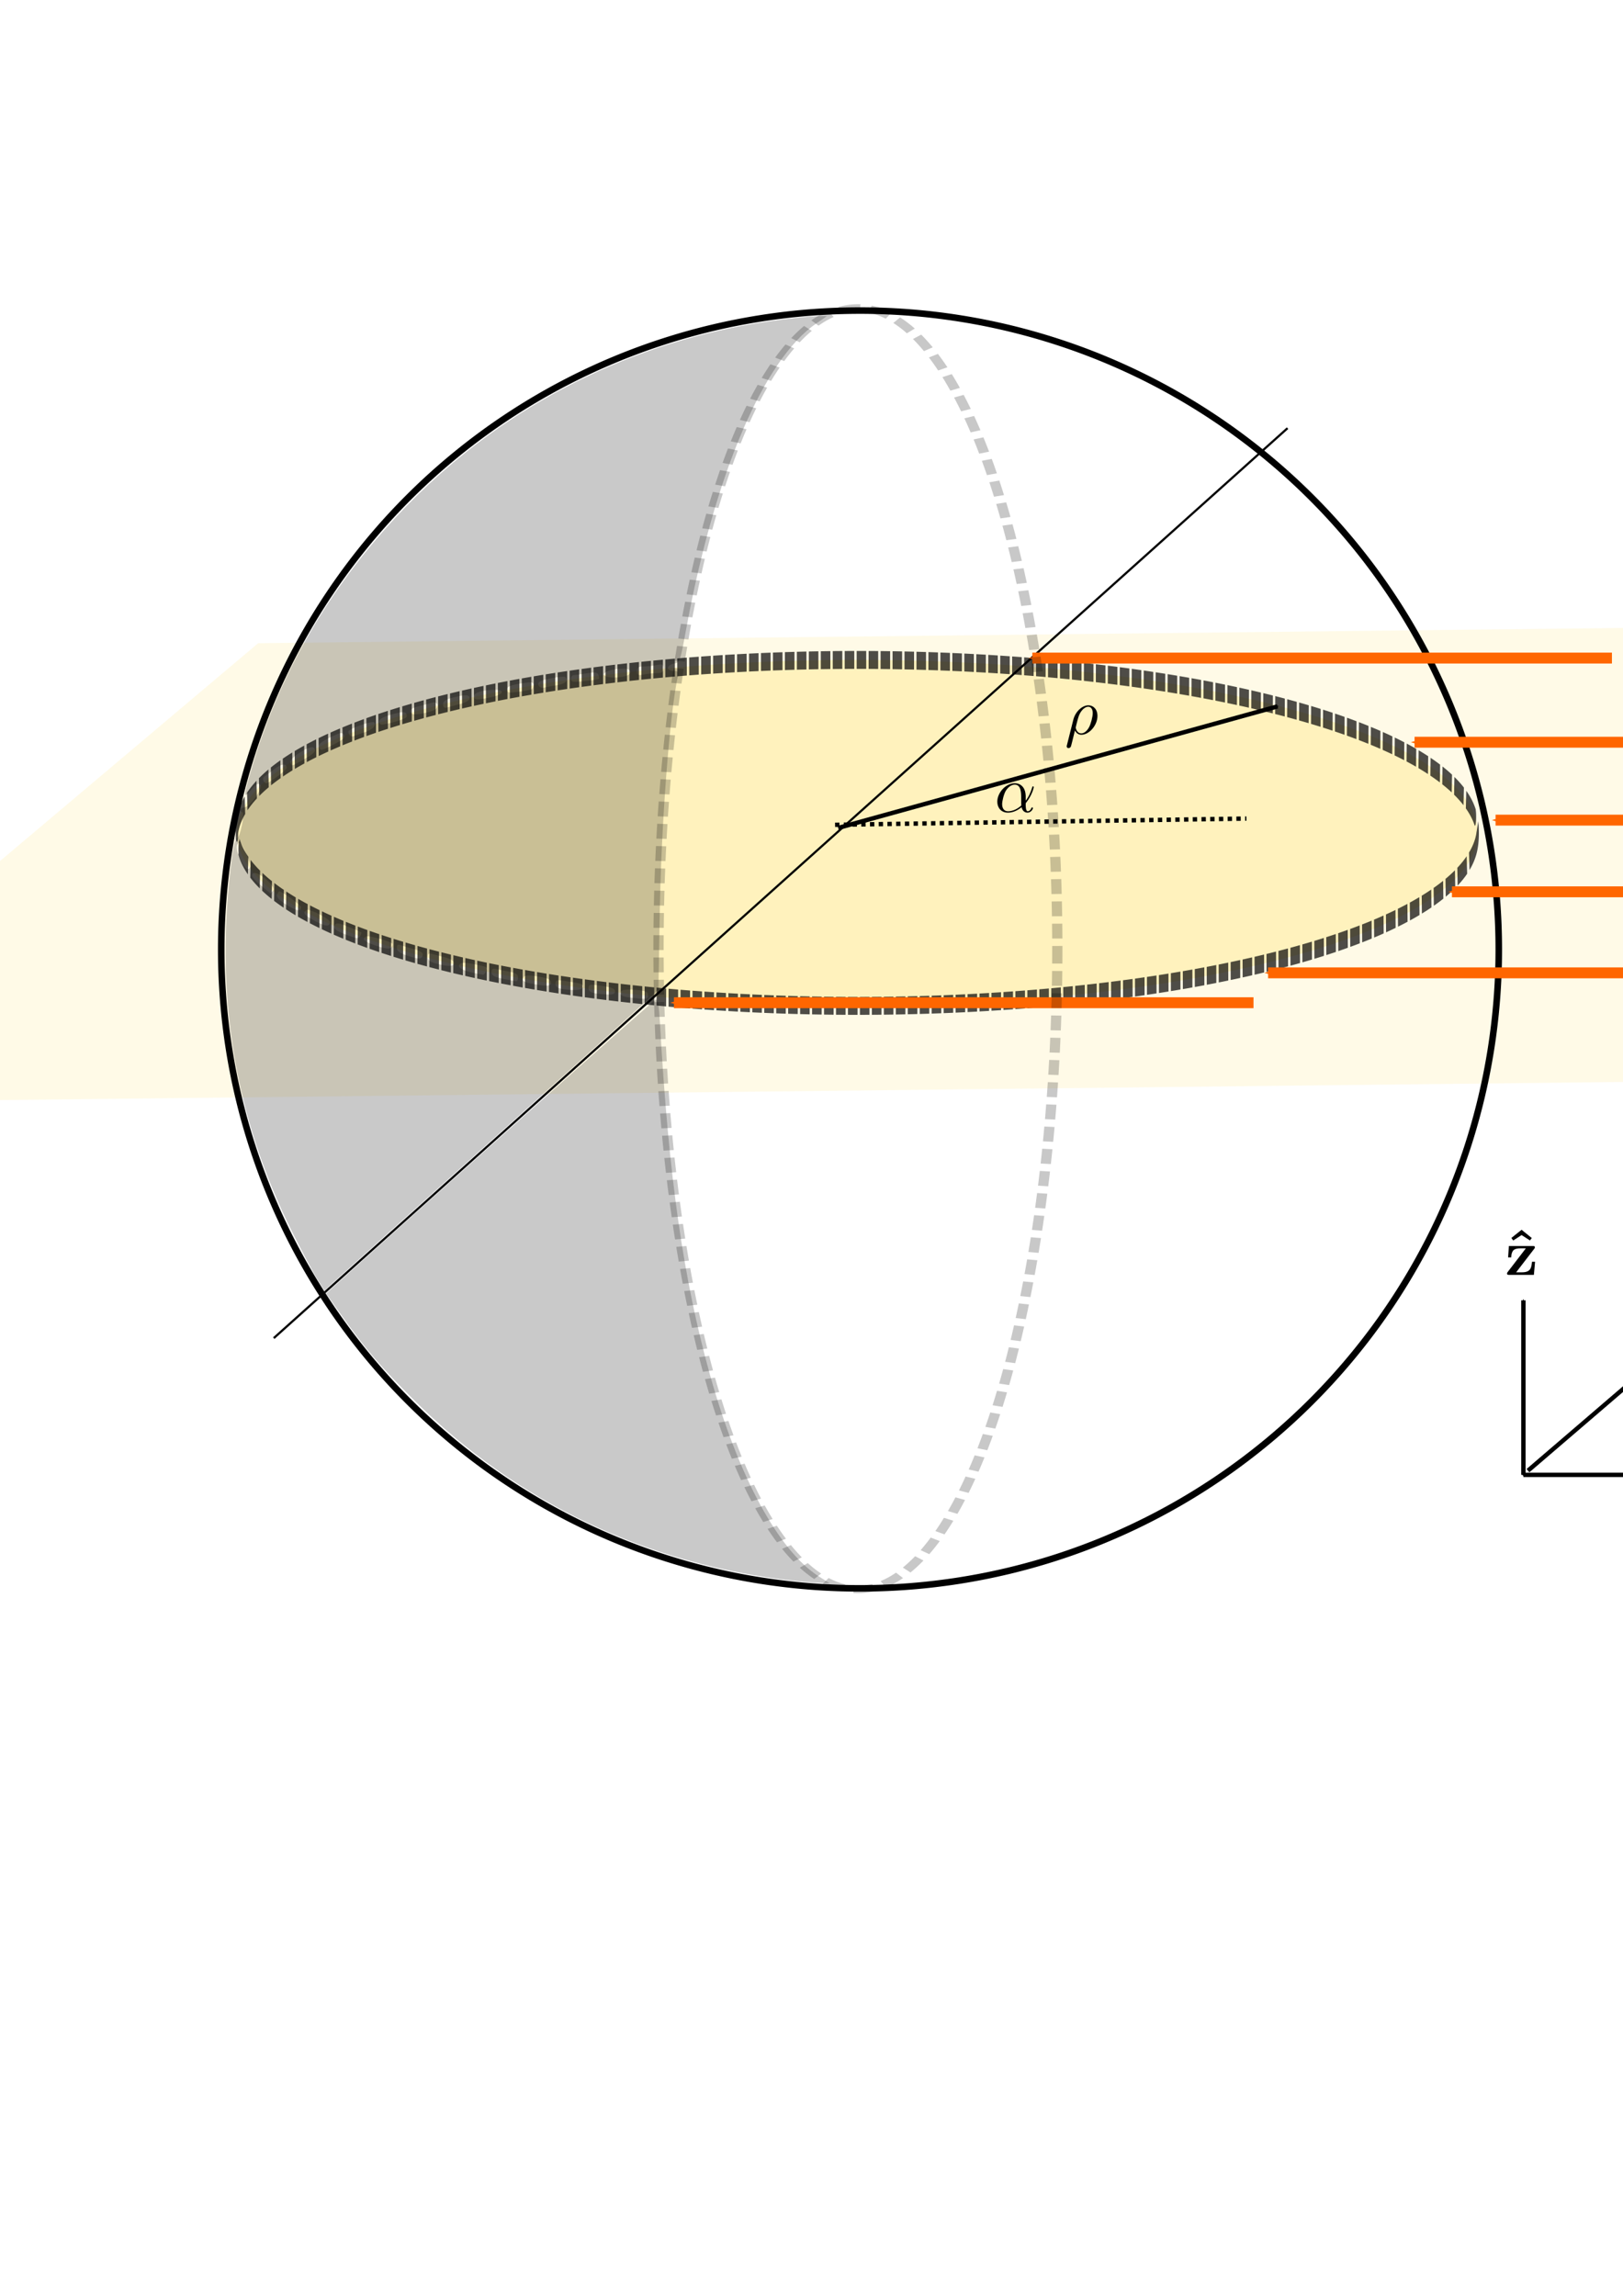<?xml version="1.0" encoding="UTF-8" standalone="no"?>
<!-- Created with Inkscape (http://www.inkscape.org/) -->

<svg
   xmlns:ns0="http://www.iki.fi/pav/software/textext/"
   xmlns:dc="http://purl.org/dc/elements/1.1/"
   xmlns:cc="http://creativecommons.org/ns#"
   xmlns:rdf="http://www.w3.org/1999/02/22-rdf-syntax-ns#"
   xmlns:svg="http://www.w3.org/2000/svg"
   xmlns="http://www.w3.org/2000/svg"
   xmlns:sodipodi="http://sodipodi.sourceforge.net/DTD/sodipodi-0.dtd"
   xmlns:inkscape="http://www.inkscape.org/namespaces/inkscape"
   width="744.094"
   height="1052.362"
   id="svg15853"
   version="1.1"
   inkscape:version="0.48.2 r9819"
   sodipodi:docname="sphere_rhohat_horizontal.svg"
   inkscape:export-filename="C:\Users\Jim\Documents\Latex_Docs\AtmosphericAttenuation\sphere_rhohat_horizontal2.png"
   inkscape:export-xdpi="90"
   inkscape:export-ydpi="90">
  <sodipodi:namedview
     id="base"
     pagecolor="#ffffff"
     bordercolor="#666666"
     borderopacity="1.0"
     inkscape:pageopacity="0.0"
     inkscape:pageshadow="2"
     inkscape:zoom="0.7"
     inkscape:cx="488.46852"
     inkscape:cy="668.31611"
     inkscape:document-units="px"
     inkscape:current-layer="layer1"
     showgrid="false"
     inkscape:window-width="1366"
     inkscape:window-height="706"
     inkscape:window-x="-8"
     inkscape:window-y="-8"
     inkscape:window-maximized="1" />
  <defs
     id="defs15855">
    <marker
       style="overflow:visible;"
       id="Arrow1Mend"
       refX="0.0"
       refY="0.0"
       orient="auto"
       inkscape:stockid="Arrow1Mend">
      <path
         transform="scale(0.4) rotate(180) translate(10,0)"
         style="fill-rule:evenodd;stroke:#000000;stroke-width:1.0pt;marker-start:none;"
         d="M 0.0,0.0 L 5.0,-5.0 L -12.5,0.0 L 5.0,5.0 L 0.0,0.0 z "
         id="path13237" />
    </marker>
    <marker
       style="overflow:visible;"
       id="Arrow1Lend"
       refX="0.0"
       refY="0.0"
       orient="auto"
       inkscape:stockid="Arrow1Lend">
      <path
         transform="scale(0.8) rotate(180) translate(12.5,0)"
         style="fill-rule:evenodd;stroke:#000000;stroke-width:1.0pt;marker-start:none;"
         d="M 0.0,0.0 L 5.0,-5.0 L -12.5,0.0 L 5.0,5.0 L 0.0,0.0 z "
         id="path13231" />
    </marker>
    <inkscape:perspective
       id="perspective16536"
       inkscape:persp3d-origin="-456.76528 : 291.17877 : 1"
       inkscape:vp_z="1242.4546 : 1105.0044 : 0"
       inkscape:vp_y="1.7492658e-013 : 5240.7391 : 0"
       inkscape:vp_x="-1175.073 : -5.9819626 : 0"
       sodipodi:type="inkscape:persp3d" />
    <marker
       style="overflow:visible;"
       id="Arrow1Mendc"
       refX="0.0"
       refY="0.0"
       orient="auto"
       inkscape:stockid="Arrow1Mendc">
      <path
         transform="scale(0.4) rotate(180) translate(10,0)"
         style="marker-start:none;stroke:#ff6600;stroke-width:1.0pt;fill:#ff6600;fill-rule:evenodd"
         d="M 0.0,0.0 L 5.0,-5.0 L -12.5,0.0 L 5.0,5.0 L 0.0,0.0 z "
         id="path16966" />
    </marker>
    <marker
       style="overflow:visible"
       id="Arrow1Mendc-7"
       refX="0"
       refY="0"
       orient="auto"
       inkscape:stockid="Arrow1Mendc">
      <path
         inkscape:connector-curvature="0"
         transform="matrix(-0.4,0,0,-0.4,-4,0)"
         style="fill:#ff6600;fill-rule:evenodd;stroke:#ff6600;stroke-width:1pt;marker-start:none"
         d="M 0,0 5,-5 -12.5,0 5,5 0,0 z"
         id="path16966-7" />
    </marker>
    <marker
       style="overflow:visible"
       id="Arrow1Mendc-3"
       refX="0"
       refY="0"
       orient="auto"
       inkscape:stockid="Arrow1Mendc">
      <path
         inkscape:connector-curvature="0"
         transform="matrix(-0.4,0,0,-0.4,-4,0)"
         style="fill:#ff6600;fill-rule:evenodd;stroke:#ff6600;stroke-width:1pt;marker-start:none"
         d="M 0,0 5,-5 -12.5,0 5,5 0,0 z"
         id="path16966-1" />
    </marker>
    <marker
       style="overflow:visible"
       id="Arrow1Mendc-6"
       refX="0"
       refY="0"
       orient="auto"
       inkscape:stockid="Arrow1Mendc">
      <path
         inkscape:connector-curvature="0"
         transform="matrix(-0.4,0,0,-0.4,-4,0)"
         style="fill:#ff6600;fill-rule:evenodd;stroke:#ff6600;stroke-width:1pt;marker-start:none"
         d="M 0,0 5,-5 -12.5,0 5,5 0,0 z"
         id="path16966-5" />
    </marker>
    <marker
       style="overflow:visible"
       id="Arrow1Mendc-2"
       refX="0"
       refY="0"
       orient="auto"
       inkscape:stockid="Arrow1Mendc">
      <path
         inkscape:connector-curvature="0"
         transform="matrix(-0.4,0,0,-0.4,-4,0)"
         style="fill:#ff6600;fill-rule:evenodd;stroke:#ff6600;stroke-width:1pt;marker-start:none"
         d="M 0,0 5,-5 -12.5,0 5,5 0,0 z"
         id="path16966-8" />
    </marker>
    <marker
       style="overflow:visible"
       id="Arrow1Mendc-0"
       refX="0"
       refY="0"
       orient="auto"
       inkscape:stockid="Arrow1Mendc">
      <path
         inkscape:connector-curvature="0"
         transform="matrix(-0.4,0,0,-0.4,-4,0)"
         style="fill:#ff6600;fill-rule:evenodd;stroke:#ff6600;stroke-width:1pt;marker-start:none"
         d="M 0,0 5,-5 -12.5,0 5,5 0,0 z"
         id="path16966-2" />
    </marker>
    <marker
       style="overflow:visible"
       id="marker17074"
       refX="0"
       refY="0"
       orient="auto"
       inkscape:stockid="Arrow1Mendc">
      <path
         inkscape:connector-curvature="0"
         transform="matrix(-0.4,0,0,-0.4,-4,0)"
         style="fill:#ff6600;fill-rule:evenodd;stroke:#ff6600;stroke-width:1pt;marker-start:none"
         d="M 0,0 5,-5 -12.5,0 5,5 0,0 z"
         id="path17076" />
    </marker>
    <marker
       style="overflow:visible"
       id="marker17078"
       refX="0"
       refY="0"
       orient="auto"
       inkscape:stockid="Arrow1Mendc">
      <path
         inkscape:connector-curvature="0"
         transform="matrix(-0.4,0,0,-0.4,-4,0)"
         style="fill:#ff6600;fill-rule:evenodd;stroke:#ff6600;stroke-width:1pt;marker-start:none"
         d="M 0,0 5,-5 -12.5,0 5,5 0,0 z"
         id="path17080" />
    </marker>
    <marker
       style="overflow:visible"
       id="marker17082"
       refX="0"
       refY="0"
       orient="auto"
       inkscape:stockid="Arrow1Mendc">
      <path
         inkscape:connector-curvature="0"
         transform="matrix(-0.4,0,0,-0.4,-4,0)"
         style="fill:#ff6600;fill-rule:evenodd;stroke:#ff6600;stroke-width:1pt;marker-start:none"
         d="M 0,0 5,-5 -12.5,0 5,5 0,0 z"
         id="path17084" />
    </marker>
    <marker
       style="overflow:visible"
       id="marker17086"
       refX="0"
       refY="0"
       orient="auto"
       inkscape:stockid="Arrow1Mendc">
      <path
         inkscape:connector-curvature="0"
         transform="matrix(-0.4,0,0,-0.4,-4,0)"
         style="fill:#ff6600;fill-rule:evenodd;stroke:#ff6600;stroke-width:1pt;marker-start:none"
         d="M 0,0 5,-5 -12.5,0 5,5 0,0 z"
         id="path17088" />
    </marker>
    <marker
       style="overflow:visible"
       id="Arrow1Mendc-4"
       refX="0"
       refY="0"
       orient="auto"
       inkscape:stockid="Arrow1Mendc">
      <path
         inkscape:connector-curvature="0"
         transform="matrix(-0.4,0,0,-0.4,-4,0)"
         style="fill:#ff6600;fill-rule:evenodd;stroke:#ff6600;stroke-width:1pt;marker-start:none"
         d="M 0,0 5,-5 -12.5,0 5,5 0,0 z"
         id="path16966-9" />
    </marker>
    <marker
       style="overflow:visible"
       id="Arrow1Mstart"
       refX="0"
       refY="0"
       orient="auto"
       inkscape:stockid="Arrow1Mstart">
      <path
         inkscape:connector-curvature="0"
         transform="matrix(0.4,0,0,0.4,4,0)"
         style="fill-rule:evenodd;stroke:#000000;stroke-width:1pt;marker-start:none"
         d="M 0,0 5,-5 -12.5,0 5,5 0,0 z"
         id="path3887" />
    </marker>
    <marker
       style="overflow:visible"
       id="Arrow1Mend-1"
       refX="0"
       refY="0"
       orient="auto"
       inkscape:stockid="Arrow1Mend">
      <path
         inkscape:connector-curvature="0"
         transform="matrix(-0.4,0,0,-0.4,-4,0)"
         style="fill-rule:evenodd;stroke:#000000;stroke-width:1pt;marker-start:none"
         d="M 0,0 5,-5 -12.5,0 5,5 0,0 z"
         id="path3890-7" />
    </marker>
  </defs>
  <g
     id="layer1"
     inkscape:groupmode="layer"
     inkscape:label="Layer 1">
    <path
       inkscape:export-ydpi="90"
       inkscape:export-xdpi="90"
       inkscape:export-filename="C:\Users\Jim\Documents\Latex_Docs\AtmosphericAttenuation\sphere_rhohat_horizontalpng.png"
       transform="matrix(4.451,-0.1,-0.917,0.966,1024.826,179.036)"
       d="M 22.857,329.505 -194.286,318.076 -182.857,100.934 34.286,112.362 z"
       inkscape:randomized="0"
       inkscape:rounded="0"
       inkscape:flatsided="true"
       sodipodi:arg2="1.6233794"
       sodipodi:arg1="0.83798123"
       sodipodi:r2="108.7217"
       sodipodi:r1="153.75571"
       sodipodi:cy="215.21933"
       sodipodi:cx="-80"
       sodipodi:sides="4"
       id="path16386"
       style="opacity:0.274;fill:#ffeeaa;fill-opacity:1;fill-rule:nonzero;stroke:none"
       sodipodi:type="star" />
    <path
       inkscape:export-ydpi="90"
       inkscape:export-xdpi="90"
       inkscape:export-filename="C:\Users\Jim\Documents\Latex_Docs\AtmosphericAttenuation\sphere_rhohat_horizontalpng.png"
       transform="translate(-4.286,-70)"
       sodipodi:type="arc"
       style="fill:none;fill-opacity:1;fill-rule:nonzero;stroke:#000000;stroke-width:3;stroke-miterlimit:4;stroke-dasharray:none"
       id="path3100"
       sodipodi:cx="398.57144"
       sodipodi:cy="505.21933"
       sodipodi:rx="292.85715"
       sodipodi:ry="292.85715"
       d="m 691.429,505.219 a 292.857,292.857 0 1 1 -585.714,0 292.857,292.857 0 1 1 585.714,0 z" />
    <path
       inkscape:export-ydpi="90"
       inkscape:export-xdpi="90"
       inkscape:export-filename="C:\Users\Jim\Documents\Latex_Docs\AtmosphericAttenuation\sphere_rhohat_horizontalpng.png"
       transform="matrix(1.059,0,0,7.929,-26.011,-2230.856)"
       d="m 664.286,329.505 a 268.571,10 0 1 1 -537.143,0 268.571,10 0 1 1 537.143,0 z"
       sodipodi:ry="10"
       sodipodi:rx="268.57144"
       sodipodi:cy="329.50504"
       sodipodi:cx="395.71429"
       id="path16376"
       style="opacity:0.695;fill:#ffeeaa;stroke:#000000;stroke-width:1.036;stroke-linecap:butt;stroke-linejoin:miter;stroke-miterlimit:4;stroke-opacity:1;stroke-dasharray:4.142, 1.036;stroke-dashoffset:0"
       sodipodi:type="arc" />
    <path
       inkscape:export-ydpi="90"
       inkscape:export-xdpi="90"
       inkscape:export-filename="C:\Users\Jim\Documents\Latex_Docs\AtmosphericAttenuation\sphere_rhohat_horizontalpng.png"
       inkscape:connector-curvature="0"
       id="path16566"
       d="M 125.517,613.366 590.301,196.269"
       style="fill:none;stroke:#000000;stroke-width:1px;stroke-linecap:butt;stroke-linejoin:miter;stroke-opacity:1" />
    <path
       inkscape:export-ydpi="90"
       inkscape:export-xdpi="90"
       inkscape:export-filename="C:\Users\Jim\Documents\Latex_Docs\AtmosphericAttenuation\sphere_rhohat_horizontalpng.png"
       inkscape:connector-curvature="0"
       id="path16584-4"
       d="m 739.019,301.648 -265.714,0"
       style="fill:none;stroke:#ff6600;stroke-width:5;stroke-linecap:butt;stroke-linejoin:miter;stroke-miterlimit:4;stroke-opacity:1;stroke-dasharray:none;marker-end:url(#Arrow1Mendc)" />
    <path
       inkscape:export-ydpi="90"
       inkscape:export-xdpi="90"
       inkscape:export-filename="C:\Users\Jim\Documents\Latex_Docs\AtmosphericAttenuation\sphere_rhohat_horizontalpng.png"
       inkscape:connector-curvature="0"
       id="path16584-9-8"
       d="m 914.241,340.219 -265.714,0"
       style="fill:none;stroke:#ff6600;stroke-width:5;stroke-linecap:butt;stroke-linejoin:miter;stroke-miterlimit:4;stroke-opacity:1;stroke-dasharray:none;marker-end:url(#Arrow1Mendc)" />
    <path
       inkscape:export-ydpi="90"
       inkscape:export-xdpi="90"
       inkscape:export-filename="C:\Users\Jim\Documents\Latex_Docs\AtmosphericAttenuation\sphere_rhohat_horizontalpng.png"
       inkscape:connector-curvature="0"
       id="path16584-98-6"
       d="m 951.384,375.934 -265.714,0"
       style="fill:none;stroke:#ff6600;stroke-width:5;stroke-linecap:butt;stroke-linejoin:miter;stroke-miterlimit:4;stroke-opacity:1;stroke-dasharray:none;marker-end:url(#Arrow1Mendc)" />
    <path
       inkscape:export-ydpi="90"
       inkscape:export-xdpi="90"
       inkscape:export-filename="C:\Users\Jim\Documents\Latex_Docs\AtmosphericAttenuation\sphere_rhohat_horizontalpng.png"
       inkscape:connector-curvature="0"
       id="path16584-0-5"
       d="m 931.384,408.791 -265.714,0"
       style="fill:none;stroke:#ff6600;stroke-width:5;stroke-linecap:butt;stroke-linejoin:miter;stroke-miterlimit:4;stroke-opacity:1;stroke-dasharray:none;marker-end:url(#Arrow1Mendc)" />
    <path
       inkscape:export-ydpi="90"
       inkscape:export-xdpi="90"
       inkscape:export-filename="C:\Users\Jim\Documents\Latex_Docs\AtmosphericAttenuation\sphere_rhohat_horizontalpng.png"
       inkscape:connector-curvature="0"
       id="path16584-6-0"
       d="m 847.098,445.934 -265.714,0"
       style="fill:none;stroke:#ff6600;stroke-width:5;stroke-linecap:butt;stroke-linejoin:miter;stroke-miterlimit:4;stroke-opacity:1;stroke-dasharray:none;marker-end:url(#Arrow1Mendc)" />
    <path
       inkscape:export-ydpi="90"
       inkscape:export-xdpi="90"
       inkscape:export-filename="C:\Users\Jim\Documents\Latex_Docs\AtmosphericAttenuation\sphere_rhohat_horizontalpng.png"
       inkscape:connector-curvature="0"
       id="path16584-4-6"
       d="m 574.69,459.628 -265.714,0"
       style="fill:none;stroke:#ff6600;stroke-width:5;stroke-linecap:butt;stroke-linejoin:miter;stroke-miterlimit:4;stroke-opacity:1;stroke-dasharray:none;marker-end:url(#Arrow1Mendc)" />
    <path
       inkscape:export-ydpi="90"
       inkscape:export-xdpi="90"
       inkscape:export-filename="C:\Users\Jim\Documents\Latex_Docs\AtmosphericAttenuation\sphere_rhohat_horizontalpng.png"
       sodipodi:type="arc"
       style="opacity:0.217;fill:none;fill-opacity:1;fill-rule:nonzero;stroke:#000000;stroke-width:3.269;stroke-miterlimit:4;stroke-dasharray:6.538,3.269;stroke-dashoffset:0"
       id="path17221"
       sodipodi:cx="397.85715"
       sodipodi:cy="425.93362"
       sodipodi:rx="63.57143"
       sodipodi:ry="282.14285"
       d="m 461.429,425.934 a 63.571,282.143 0 1 1 -127.143,0 63.571,282.143 0 1 1 127.143,0 z"
       transform="matrix(1.438,0,0,1.041,-178.792,-8.525)" />
    <path
       inkscape:export-ydpi="90"
       inkscape:export-xdpi="90"
       inkscape:export-filename="C:\Users\Jim\Documents\Latex_Docs\AtmosphericAttenuation\sphere_rhohat_horizontalpng.png"
       style="opacity:0.212;fill:#000000;fill-opacity:1;fill-rule:nonzero;stroke:none"
       d="M 363.776,724.619 C 296.682,717.148 236.887,688.695 189.957,641.91 174.396,626.397 167.27,618.064 156.245,602.487 l -6.774,-9.57 3.362,-3.044 c 43.472,-39.366 146.815,-131.415 147.793,-131.641 1.009,-0.233 1.477,2.329 1.941,10.607 3.909,69.84 10.66,117.313 22.954,161.427 12.955,46.482 31.424,80.626 49.98,92.394 l 4.834,3.066 -4.491,-0.131 c -2.47,-0.072 -7.9,-0.511 -12.067,-0.975 z"
       id="path17427"
       inkscape:connector-curvature="0" />
    <path
       inkscape:export-ydpi="90"
       inkscape:export-xdpi="90"
       inkscape:export-filename="C:\Users\Jim\Documents\Latex_Docs\AtmosphericAttenuation\sphere_rhohat_horizontalpng.png"
       style="opacity:0.212;fill:#000000;fill-opacity:1;fill-rule:nonzero;stroke:none"
       d="m 145.648,586.698 c -1.717,-2.706 -6.886,-12.421 -11.487,-21.588 -26.831,-53.461 -35.994,-110.032 -27.855,-171.978 0.699,-5.323 1.624,-8.839 2.325,-8.839 1.368,0 3.726,-11.459 2.46,-11.953 -1.545,-0.603 -0.908,-2.187 0.906,-2.251 2.604,-0.092 8.828,-8.948 7.32,-10.415 -0.878,-0.853 -1.913,-0.26 -4.12,2.358 -3.61,4.284 -3.649,3.363 -0.344,-8.126 13.87,-48.213 40.099,-91.536 77.328,-127.729 45.261,-44.001 103.669,-71.95 166.658,-79.748 6.85,-0.848 14.222,-1.542 16.383,-1.542 l 3.929,0 -4.909,3.368 c -24.193,16.6 -46.637,69.268 -59.614,139.894 -2.795,15.211 -2.892,15.487 -5.637,16.036 -3.522,0.704 -3.717,3.336 -0.248,3.336 2.111,0 2.461,0.387 2.052,2.273 -3.799,17.543 -7.588,66.919 -8.314,108.339 l -0.619,35.355 -3.135,3.158 c -1.724,1.737 -34.728,31.462 -73.341,66.055 -38.613,34.594 -71.648,64.252 -73.411,65.908 l -3.205,3.01 -3.122,-4.921 0,0 z M 297.106,456.139 c 0,-1.577 -0.976,-1.978 -5.808,-2.388 -3.658,-0.31 -6.073,-0.079 -6.524,0.624 -1.025,1.6 0.206,2.445 4.251,2.921 7.533,0.885 8.081,0.807 8.081,-1.156 l 0,0 z m -15.152,-1.621 c 0,-1.506 -1.38,-1.99 -8.334,-2.921 -3.208,-0.429 -3.788,-0.218 -3.788,1.383 0,1.936 1.925,2.564 8.839,2.883 2.294,0.106 3.283,-0.299 3.283,-1.345 l 0,0 z m -14.801,-2.002 c 0.415,-1.082 -0.437,-1.635 -3.175,-2.063 -2.058,-0.321 -4.992,-0.781 -6.52,-1.022 -2.213,-0.349 -2.778,-0.045 -2.778,1.49 0,1.328 0.865,2.059 2.778,2.349 6.145,0.931 9.138,0.698 9.695,-0.755 l 0,0 z m -14.493,-1.949 c 0,-1.686 -1.315,-2.252 -7.328,-3.154 -3.044,-0.456 -4.796,-0.294 -5.281,0.491 -1.003,1.622 -0.145,2.246 4.264,3.101 6.157,1.194 8.345,1.079 8.345,-0.438 z m -15.152,-2.521 c 0,-1.409 -0.99,-2.087 -3.788,-2.594 -2.083,-0.378 -4.811,-0.932 -6.061,-1.232 -1.772,-0.425 -2.273,-0.107 -2.273,1.442 0,1.904 1.386,2.412 11.364,4.159 0.417,0.073 0.758,-0.726 0.758,-1.775 l 0,0 z m -14.732,-2.782 c 0.805,-2.097 1.072,-1.933 -5.394,-3.298 -3.747,-0.791 -5.806,-0.829 -6.515,-0.119 -1.806,1.806 1.821,3.504 10.623,4.969 0.357,0.059 0.936,-0.639 1.286,-1.552 l 0,0 z M 208.213,441.406 c 0,-0.889 -1.707,-1.917 -4.293,-2.586 -2.361,-0.61 -5.089,-1.34 -6.061,-1.622 -1.259,-0.365 -1.768,0.06 -1.768,1.475 0,1.445 1.035,2.263 3.788,2.994 5.67,1.506 8.334,1.422 8.334,-0.261 l 0,0 z m -14.363,-3.693 c 0.188,-0.968 -1.185,-1.86 -4.041,-2.626 -2.379,-0.638 -5.121,-1.467 -6.093,-1.841 -1.309,-0.505 -1.768,-0.175 -1.768,1.269 0,1.431 1.279,2.375 4.798,3.542 5.439,1.803 6.698,1.742 7.103,-0.344 l 0,0 z m -13.937,-5.001 c 0.026,-0.961 -11.044,-4.124 -12.115,-3.462 -2.08,1.286 -0.823,2.412 4.807,4.305 5.407,1.818 7.242,1.607 7.308,-0.843 l 0,0 z m -14.287,-5.381 c -0.19,-0.136 -2.813,-1.247 -5.829,-2.469 -4.259,-1.725 -5.66,-1.937 -6.271,-0.948 -1.061,1.717 -0.065,2.539 5.779,4.765 4.323,1.647 5.077,1.698 5.817,0.396 0.468,-0.823 0.695,-1.607 0.505,-1.743 z m -14.231,-4.412 c 0.456,-1.368 -9.499,-6.64 -10.901,-5.773 -1.915,1.184 -0.898,2.502 3.826,4.958 4.985,2.592 6.427,2.758 7.075,0.815 l 0,0 z M 138.007,415.811 c 0,-0.93 -8.747,-7.274 -10.029,-7.274 -0.199,0 -0.629,0.697 -0.956,1.549 -0.411,1.072 0.868,2.477 4.149,4.558 4.717,2.991 6.836,3.353 6.836,1.167 z m -12.782,-7.592 c 1.587,-1.912 -7.536,-9.584 -9.271,-7.796 -0.908,0.936 -0.132,2.127 3.366,5.167 2.5,2.173 4.604,3.952 4.675,3.954 0.071,0.001 0.625,-0.595 1.231,-1.325 l 0,0 z m -10.523,-10.678 c 0.662,-1.071 -3.628,-11.17 -4.758,-11.204 -1.993,-0.06 -1.868,3.704 0.257,7.708 2.307,4.349 3.434,5.223 4.502,3.495 l 0,0 z m 12.5,-41.62 c 2.332,-1.715 4.24,-3.506 4.24,-3.981 0,-2.206 -2.433,-1.912 -5.791,0.699 -2.026,1.575 -4.11,3.155 -4.631,3.509 -1,0.68 -0.089,2.891 1.192,2.891 0.413,0 2.659,-1.403 4.991,-3.118 l 0,0 z m 11.679,-7.57 c 5.264,-2.942 6.363,-4.199 4.927,-5.634 -1.454,-1.454 -11.424,4.869 -10.691,6.779 0.704,1.836 0.278,1.921 5.764,-1.145 z m 14.495,-7.29 c 4.104,-2.127 5.063,-3.061 4.341,-4.227 -0.791,-1.278 -1.74,-1.098 -6.507,1.24 -4.026,1.974 -5.417,3.166 -4.991,4.275 0.759,1.977 0.909,1.95 7.156,-1.288 z m 13.778,-5.381 c 3.624,-1.179 5.662,-3.283 4.402,-4.543 -0.914,-0.914 -11.83,2.942 -11.83,4.18 0,1.627 1.189,2.637 2.462,2.091 0.59,-0.253 2.825,-1.031 4.967,-1.728 l 0,0 z m 19.046,-6.793 c 0.394,-0.371 0.386,-1.208 -0.017,-1.859 -0.55,-0.89 -2.173,-0.784 -6.524,0.427 -5.227,1.455 -6.868,2.896 -5.199,4.566 0.636,0.636 10.547,-2.011 11.739,-3.134 l 0,0 z m 12.505,-3.217 c 2.729,-1.037 2.299,-4.388 -0.461,-3.592 -0.906,0.261 -3.58,0.974 -5.941,1.584 -4.182,1.081 -5.067,1.941 -3.552,3.456 0.798,0.798 6.058,0.033 9.954,-1.449 l 0,0 z m 12.286,-2.976 c 2.586,-0.668 4.293,-1.696 4.293,-2.586 0,-1.771 -1.673,-1.847 -7.634,-0.346 -3.388,0.853 -4.488,1.612 -4.488,3.099 0,1.397 0.513,1.819 1.768,1.455 0.972,-0.282 3.7,-1.012 6.061,-1.622 z m 14.397,-3.147 c 5.825,-1.249 6.378,-3.499 0.821,-3.341 -5.431,0.155 -8.905,1.306 -8.905,2.95 0,1.787 1.284,1.849 8.084,0.391 z m 18.432,-3.616 c 0.417,-0.247 0.758,-1.144 0.758,-1.994 0,-1.248 -0.823,-1.416 -4.293,-0.877 -6.575,1.023 -7.829,1.536 -7.829,3.208 0,1.278 0.909,1.419 5.303,0.827 2.917,-0.393 5.644,-0.918 6.061,-1.165 z m 11.617,-1.86 c 3.807,-0.592 5.356,-2.121 3.762,-3.715 -0.721,-0.721 -10.868,1.149 -11.958,2.204 -1.311,1.27 0.297,3.19 2.219,2.651 0.926,-0.26 3.615,-0.773 5.976,-1.14 l 0,0 z m 19.135,-2.873 c 0.197,-0.197 0.1,-1.03 -0.215,-1.851 -0.455,-1.186 -1.549,-1.332 -5.327,-0.71 -2.615,0.431 -5.322,0.81 -6.017,0.843 -0.694,0.033 -1.263,0.807 -1.263,1.719 0,1.43 0.861,1.569 6.232,1.008 3.427,-0.358 6.393,-0.812 6.59,-1.009 l 0,0 z m 12.18,-1.284 c 3.335,-0.894 2.869,-3.404 -0.631,-3.404 -5.017,0 -9.218,1.208 -9.218,2.652 0,1.473 5.571,1.899 9.849,0.752 z m 14.521,-1.384 c 2.288,0 2.904,-0.456 2.904,-2.147 0,-1.865 -0.413,-2.064 -3.157,-1.515 -1.736,0.347 -4.464,0.631 -6.061,0.631 -2.288,0 -2.904,0.456 -2.904,2.147 0,1.865 0.413,2.064 3.157,1.515 1.736,-0.347 4.464,-0.631 6.061,-0.631 z"
       id="path17429"
       inkscape:connector-curvature="0" />
    <path
       inkscape:export-ydpi="90"
       inkscape:export-xdpi="90"
       inkscape:export-filename="C:\Users\Jim\Documents\Latex_Docs\AtmosphericAttenuation\sphere_rhohat_horizontalpng.png"
       style="fill:none;stroke:#000000;stroke-width:2;stroke-linecap:butt;stroke-linejoin:miter;stroke-opacity:1;marker-end:url(#Arrow1Mend);stroke-miterlimit:4;stroke-dasharray:none"
       d="M 384.286,379.505 585.714,323.791"
       id="path17847"
       inkscape:connector-curvature="0" />
    <path
       inkscape:export-ydpi="90"
       inkscape:export-xdpi="90"
       inkscape:export-filename="C:\Users\Jim\Documents\Latex_Docs\AtmosphericAttenuation\sphere_rhohat_horizontalpng.png"
       style="fill:none;stroke:#000000;stroke-width:2;stroke-linecap:butt;stroke-linejoin:miter;stroke-opacity:1;stroke-miterlimit:4;stroke-dasharray:2,2;stroke-dashoffset:0"
       d="m 382.857,378.076 188.571,-2.857"
       id="path18057"
       inkscape:connector-curvature="0" />
    <g
       inkscape:export-ydpi="90"
       inkscape:export-xdpi="90"
       inkscape:export-filename="C:\Users\Jim\Documents\Latex_Docs\AtmosphericAttenuation\sphere_rhohat_horizontalpng.png"
       style="font-style:normal;font-variant:normal;font-weight:normal;font-stretch:normal;letter-spacing:normal;word-spacing:normal;text-anchor:start;fill:none;stroke:#000000;stroke-linecap:butt;stroke-linejoin:miter;stroke-miterlimit:10.433;stroke-opacity:1;stroke-dasharray:none;stroke-dashoffset:0"
       id="content"
       transform="matrix(3,0,0,-3,-182.143,2457.857)"
       xml:space="preserve"
       stroke-miterlimit="10.433"
       font-style="normal"
       font-variant="normal"
       font-weight="normal"
       font-stretch="normal"
       font-size-adjust="none"
       letter-spacing="normal"
       word-spacing="normal"
       ns0:text="$\\rho$"
       ns0:preamble="">
<path
   style="fill:#000000;stroke-width:0"
   inkscape:connector-curvature="0"
   d="m 223.76,705.41 0,-0.01 0,0 0,-0.01 -0.01,-0.01 0,0 0,0 0,-0.01 0,0 0,-0.01 0,0 0,-0.01 0,0 0,-0.01 -0.01,0 0,-0.01 0,0 0,-0.01 0,-0.01 0,0 0,-0.01 0,0 -0.01,-0.01 0,0 0,0 0,-0.01 0,0 0,-0.01 0,0 0,0 0,0 0,-0.01 0,0 0,0 0,-0.01 0,0 0,0 c 0,-0.15 0.11,-0.27 0.28,-0.27 0.21,0 0.33,0.18 0.35,0.21 0.05,0.09 0.37,1.42 0.63,2.49 0.2,-0.4 0.52,-0.66 0.99,-0.66 l -0.01,0.21 c -0.7,0 -0.86,0.8 -0.86,0.89 0,0.04 0.05,0.24 0.08,0.37 0.28,1.11 0.38,1.47 0.6,1.86 0.43,0.73 0.92,0.95 1.23,0.95 0.37,0 0.69,-0.29 0.69,-0.98 0,-0.54 -0.29,-1.66 -0.56,-2.14 -0.33,-0.63 -0.8,-0.95 -1.18,-0.95 h 0 l 0.01,-0.21 c 1.16,0 2.45,1.4 2.45,2.88 0,1.05 -0.66,1.62 -1.39,1.62 -0.96,0 -2.01,-1 -2.3,-2.21 z"
   id="path18107" />
</g>    <g
       inkscape:export-ydpi="90"
       inkscape:export-xdpi="90"
       inkscape:export-filename="C:\Users\Jim\Documents\Latex_Docs\AtmosphericAttenuation\sphere_rhohat_horizontalpng.png"
       ns0:preamble=""
       ns0:text="$\\alpha$"
       word-spacing="normal"
       letter-spacing="normal"
       font-size-adjust="none"
       font-stretch="normal"
       font-weight="normal"
       font-variant="normal"
       font-style="normal"
       stroke-miterlimit="10.433"
       xml:space="preserve"
       transform="matrix(3,0,0,-3,-214.286,2493.571)"
       id="g18205"
       style="font-style:normal;font-variant:normal;font-weight:normal;font-stretch:normal;letter-spacing:normal;word-spacing:normal;text-anchor:start;fill:none;stroke:#000000;stroke-linecap:butt;stroke-linejoin:miter;stroke-miterlimit:10.433;stroke-opacity:1;stroke-dasharray:none;stroke-dashoffset:0">
<path
   id="path18207"
   d="m 228.18,709.47 0,0.07 0,0.07 -0.01,0.07 0,0.07 -0.02,0.13 -0.01,0.12 -0.03,0.12 -0.02,0.12 -0.03,0.1 -0.04,0.11 -0.04,0.09 -0.04,0.1 -0.04,0.08 -0.05,0.08 -0.06,0.08 -0.05,0.07 -0.06,0.07 -0.06,0.06 -0.06,0.05 -0.06,0.06 -0.07,0.05 -0.06,0.04 -0.07,0.04 -0.07,0.04 -0.07,0.03 -0.07,0.03 -0.08,0.02 -0.07,0.02 -0.07,0.02 -0.07,0.01 -0.07,0.01 -0.07,0.01 -0.07,0 -0.07,0.01 c -1.37,0 -2.68,-1.43 -2.68,-2.83 0,-0.92 0.6,-1.67 1.61,-1.67 l 0.02,0.21 c -0.59,0 -0.89,0.45 -0.89,1.09 0,0.48 0.26,1.56 0.57,2.06 0.47,0.73 1.01,0.92 1.36,0.92 0.98,0 0.98,-1.3 0.98,-2.08 0,-0.37 0,-0.94 0.02,-1.11 h 0 c -0.87,-0.77 -1.64,-0.88 -2.04,-0.88 l -0.02,-0.21 c 0.63,0 1.34,0.22 2.1,0.83 0.13,-0.53 0.46,-0.83 0.91,-0.83 0.52,0 0.83,0.54 0.83,0.7 0,0.07 -0.06,0.1 -0.12,0.1 -0.07,0 -0.1,-0.03 -0.13,-0.1 -0.18,-0.49 -0.53,-0.49 -0.55,-0.49 -0.31,0 -0.31,0.78 -0.31,1.02 0,0.21 0,0.23 0.1,0.34 0.93,1.18 1.14,2.33 1.14,2.34 0,0.02 -0.01,0.1 -0.12,0.1 -0.1,0 -0.1,-0.03 -0.15,-0.21 -0.18,-0.62 -0.5,-1.38 -0.97,-1.97 z"
   inkscape:connector-curvature="0"
   style="fill:#000000;stroke-width:0" />
</g>    <path
       inkscape:export-ydpi="90"
       inkscape:export-xdpi="90"
       inkscape:export-filename="C:\Users\Jim\Documents\Latex_Docs\AtmosphericAttenuation\sphere_rhohat_horizontalpng.png"
       inkscape:connector-curvature="0"
       id="path12785"
       d="m 698.429,596.049 0,80 m 0,0 81.429,0"
       style="fill:none;stroke:#000000;stroke-width:2;stroke-linecap:butt;stroke-linejoin:miter;stroke-miterlimit:4;stroke-opacity:1;stroke-dasharray:none;marker-start:url(#Arrow1Mstart);marker-end:url(#Arrow1Mend-1)" />
    <g
       inkscape:export-ydpi="90"
       inkscape:export-xdpi="90"
       inkscape:export-filename="C:\Users\Jim\Documents\Latex_Docs\AtmosphericAttenuation\sphere_rhohat_horizontalpng.png"
       ns0:preamble=""
       ns0:text="$\\mathbf{\\hat{x}}$"
       word-spacing="normal"
       letter-spacing="normal"
       font-size-adjust="none"
       font-stretch="normal"
       font-weight="normal"
       font-variant="normal"
       font-style="normal"
       stroke-miterlimit="10.433"
       xml:space="preserve"
       transform="matrix(3,0,0,-3,117.398,2805.183)"
       id="g14613"
       style="font-style:normal;font-variant:normal;font-weight:normal;font-stretch:normal;letter-spacing:normal;word-spacing:normal;text-anchor:start;fill:none;stroke:#000000;stroke-linecap:butt;stroke-linejoin:miter;stroke-miterlimit:10.433;stroke-opacity:1;stroke-dasharray:none;stroke-dashoffset:0">
<polygon
   id="polygon14615"
   points="226.45,713.21 227.73,712.39 228.01,712.76 226.45,714.02 224.88,712.77 225.16,712.38 "
   style="fill:#000000;stroke-width:0" />
<path
   id="path14617"
   d="m 226.87,709.57 1.17,1.29 c 0.13,0.14 0.19,0.21 1.01,0.21 v 0.47 c -0.34,-0.02 -0.86,-0.03 -0.91,-0.03 -0.25,0 -0.75,0.02 -1.03,0.03 v -0.47 c 0.14,0 0.26,-0.02 0.38,-0.09 -0.04,-0.06 -0.04,-0.08 -0.08,-0.12 l -0.84,-0.93 -0.97,1.14 h 0.4 v 0.47 c -0.26,-0.01 -0.89,-0.03 -1.21,-0.03 -0.31,0 -0.76,0.02 -1.09,0.03 v -0.47 h 0.71 l 1.55,-1.83 -1.31,-1.46 c -0.16,-0.19 -0.52,-0.19 -1,-0.19 v -0.46 c 0.35,0.02 0.87,0.03 0.92,0.03 0.24,0 0.82,-0.02 1.02,-0.03 v 0.46 c -0.18,0 -0.37,0.05 -0.37,0.11 0,0.01 0,0.02 0.07,0.1 l 0.97,1.08 1.09,-1.29 h -0.39 v -0.46 c 0.26,0.01 0.87,0.03 1.2,0.03 0.32,0 0.76,-0.02 1.09,-0.03 v 0.46 h -0.7 z"
   inkscape:connector-curvature="0"
   style="fill:#000000;stroke-width:0" />
</g>    <g
       inkscape:export-ydpi="90"
       inkscape:export-xdpi="90"
       inkscape:export-filename="C:\Users\Jim\Documents\Latex_Docs\AtmosphericAttenuation\sphere_rhohat_horizontalpng.png"
       style="font-style:normal;font-variant:normal;font-weight:normal;font-stretch:normal;letter-spacing:normal;word-spacing:normal;text-anchor:start;fill:none;stroke:#000000;stroke-linecap:butt;stroke-linejoin:miter;stroke-miterlimit:10.433;stroke-opacity:1;stroke-dasharray:none;stroke-dashoffset:0"
       ns0:preamble=""
       ns0:text="$\\mathbf{\\hat{z}}$"
       text-anchor="start"
       word-spacing="normal"
       letter-spacing="normal"
       font-size-adjust="none"
       font-stretch="normal"
       font-weight="normal"
       font-variant="normal"
       font-style="normal"
       fill-opacity="1"
       fill-rule="evenodd"
       fill="none"
       stroke-opacity="1"
       stroke-dashoffset="0"
       stroke-dasharray="none"
       stroke-miterlimit="10.433"
       stroke-linejoin="miter"
       stroke-linecap="butt"
       stroke="black"
       xml:space="preserve"
       transform="matrix(3,0,0,-3,19.687,2705.768)"
       id="g18601">
<polygon
   id="polygon18603"
   fill="black"
   stroke-width="0"
   points="225.97,714.02 224.41,712.77 224.69,712.38 225.97,713.21 227.25,712.39 227.53,712.76 " />
<path
   id="path18605"
   fill="black"
   stroke-width="0"
   d="M227.9,711.11 L227.91,711.12 L227.91,711.13 L227.92,711.14 L227.93,711.15 L227.93,711.15 L227.94,711.16 L227.94,711.17 L227.95,711.18 L227.95,711.18 L227.96,711.19 L227.96,711.2 L227.97,711.2 L227.97,711.21 L227.97,711.21 L227.98,711.22 L227.98,711.23 L227.98,711.23 L227.98,711.24 L227.99,711.24 L227.99,711.25 L227.99,711.25 L227.99,711.26 L227.99,711.26 L227.99,711.27 L228,711.28 L228,711.28 L228,711.29 L228,711.3 L228,711.3 L228,711.31 L228,711.32 L228,711.33 C228,711.54,227.86,711.54,227.68,711.54 H224.03 L223.91,709.8 H224.38 C224.44,710.82,224.75,711.18,225.77,711.18 H226.62 L223.84,707.56 C223.75,707.45,223.75,707.43,223.75,707.34 C223.75,707.13,223.88,707.13,224.07,707.13 H227.85 L228.03,709.13 H227.56 C227.47,708.13,227.31,707.52,226,707.52 H225.14 Z " />
</g>    <g
       inkscape:export-ydpi="90"
       inkscape:export-xdpi="90"
       inkscape:export-filename="C:\Users\Jim\Documents\Latex_Docs\AtmosphericAttenuation\sphere_rhohat_horizontalpng.png"
       id="g18732"
       transform="matrix(3,0,0,-3,112.334,2718.747)"
       xml:space="preserve"
       stroke-miterlimit="10.433"
       font-style="normal"
       font-variant="normal"
       font-weight="normal"
       font-stretch="normal"
       font-size-adjust="none"
       letter-spacing="normal"
       word-spacing="normal"
       ns0:text="$\\mathbf{\\hat{y}}$"
       ns0:preamble=""
       style="font-style:normal;font-variant:normal;font-weight:normal;font-stretch:normal;letter-spacing:normal;word-spacing:normal;text-anchor:start;fill:none;stroke:#000000;stroke-linecap:butt;stroke-linejoin:miter;stroke-miterlimit:10.433;stroke-opacity:1;stroke-dasharray:none;stroke-dashoffset:0">
<polygon
   style="fill:#000000;stroke-width:0"
   points="225.24,712.38 226.53,713.21 227.81,712.39 228.09,712.76 226.53,714.02 224.96,712.77 "
   id="polygon18734" />
<path
   style="fill:#000000;stroke-width:0"
   inkscape:connector-curvature="0"
   d="m 228.47,710.86 0.01,0.03 0.01,0.02 0.01,0.01 0.01,0.01 0,0.01 0.01,0.01 0.01,0.01 0.01,0.01 0.01,0.01 0.01,0.01 0.01,0.01 0.02,0 0.01,0.01 0.02,0.01 0.02,0 0.02,0.01 0.02,0 0.03,0.01 0.02,0 0.02,0.01 0.01,0 0.02,0 0.01,0 0.02,0 0.02,0.01 0.02,0 0.01,0 0.02,0 0.02,0 0.02,0 0.03,0 0.02,0 0.02,0.01 0.02,0 0.03,0 0.02,0 0.03,0 0.03,0 0.02,0 0.03,0 0.03,0 v 0.47 c -0.24,-0.02 -0.54,-0.03 -0.78,-0.03 -0.25,0 -0.7,0.02 -0.91,0.03 v -0.47 c 0.02,0 0.47,0 0.47,-0.12 0,-0.01 -0.04,-0.11 -0.05,-0.12 l -1.14,-2.44 -1.27,2.68 h 0.54 v 0.47 c -0.33,-0.02 -1.22,-0.03 -1.24,-0.03 -0.27,0 -0.72,0.02 -1.13,0.03 v -0.47 h 0.64 l 1.86,-3.94 -0.23,-0.48 c -0.22,-0.48 -0.54,-1.15 -1.25,-1.15 -0.13,0 -0.15,0.01 -0.23,0.04 0.09,0.04 0.31,0.17 0.31,0.52 0,0.33 -0.23,0.57 -0.57,0.57 -0.28,0 -0.57,-0.19 -0.57,-0.58 0,-0.5 0.47,-0.91 1.06,-0.91 0.77,0 1.35,0.61 1.62,1.18 z"
   id="path18736" />
</g>    <path
       inkscape:export-ydpi="90"
       inkscape:export-xdpi="90"
       inkscape:connector-curvature="0"
       id="path18801"
       d="m 700.531,674.122 77.441,-66.431"
       style="fill:none;stroke:#000000;stroke-width:2;stroke-linecap:butt;stroke-linejoin:miter;stroke-miterlimit:4;stroke-opacity:1;stroke-dasharray:none;marker-end:url(#Arrow1Mend-1)"
       inkscape:export-filename="C:\Users\Jim\Documents\Latex_Docs\AtmosphericAttenuation\sphere_rhohat_horizontalpng.png" />
    <g
       ns0:preamble=""
       ns0:text="sun\'s rays"
       word-spacing="normal"
       letter-spacing="normal"
       font-size-adjust="none"
       font-stretch="normal"
       font-weight="normal"
       font-variant="normal"
       font-style="normal"
       stroke-miterlimit="10.433"
       xml:space="preserve"
       transform="matrix(3,0,0,-3,94.286,2447.143)"
       id="g19079"
       style="font-style:normal;font-variant:normal;font-weight:normal;font-stretch:normal;letter-spacing:normal;word-spacing:normal;text-anchor:start;fill:none;stroke:#000000;stroke-linecap:butt;stroke-linejoin:miter;stroke-miterlimit:10.433;stroke-opacity:1;stroke-dasharray:none;stroke-dashoffset:0"
       inkscape:export-filename="C:\Users\Jim\Documents\Latex_Docs\AtmosphericAttenuation\sphere_rhohat_horizontalpng.png"
       inkscape:export-xdpi="90"
       inkscape:export-ydpi="90">
<path
   id="path19081"
   d="m 225.5,709.05 0.02,0 0.03,-0.01 0.03,0 0.03,-0.01 0.03,-0.01 0.04,-0.01 0.04,-0.01 0.04,-0.01 0.04,-0.01 0.04,-0.01 0.04,-0.02 0.04,-0.02 0.05,-0.01 0.04,-0.03 0.05,-0.02 0.04,-0.02 0.04,-0.03 0.05,-0.03 0.04,-0.03 0.04,-0.03 0.03,-0.03 0.04,-0.04 0.03,-0.04 0.04,-0.04 0.02,-0.05 0.02,-0.02 0.01,-0.03 0.01,-0.02 0.01,-0.03 0.01,-0.02 0.01,-0.03 0.01,-0.03 0.01,-0.02 0,-0.03 0.01,-0.03 0,-0.03 0,-0.04 0.01,-0.03 0,-0.03 c 0,-0.51 -0.35,-0.91 -1.13,-0.91 -0.83,0 -1.19,0.57 -1.38,1.42 -0.03,0.12 -0.04,0.16 -0.14,0.16 -0.13,0 -0.13,-0.07 -0.13,-0.24 v -1.32 c 0,-0.16 0,-0.23 0.11,-0.23 0.05,0 0.06,0.01 0.25,0.19 0.02,0.02 0.02,0.04 0.2,0.23 0.44,-0.41 0.88,-0.42 1.09,-0.42 1.15,0 1.6,0.66 1.6,1.38 0,0.52 -0.3,0.82 -0.41,0.94 -0.33,0.32 -0.72,0.4 -1.14,0.48 -0.56,0.11 -1.22,0.23 -1.22,0.81 0,0.35 0.26,0.76 1.11,0.76 1.1,0 1.15,-0.9 1.17,-1.21 0.01,-0.09 0.1,-0.09 0.12,-0.09 0.12,0 0.12,0.06 0.12,0.24 v 1.01 c 0,0.17 0,0.24 -0.1,0.24 -0.05,0 -0.07,0 -0.2,-0.12 -0.03,-0.04 -0.13,-0.13 -0.17,-0.16 -0.38,0.28 -0.79,0.28 -0.94,0.28 -1.21,0 -1.59,-0.67 -1.59,-1.23 0,-0.34 0.16,-0.62 0.43,-0.84 0.32,-0.26 0.6,-0.32 1.31,-0.46 z"
   inkscape:connector-curvature="0"
   style="fill:#000000;stroke-width:0" />
<path
   id="path19083"
   d="m 231.25,707.91 v -0.89 l 1.43,0.11 v 0.3 c -0.69,0 -0.77,0.07 -0.77,0.56 v 3.53 l -1.46,-0.11 v -0.31 c 0.69,0 0.77,-0.07 0.77,-0.56 v -1.77 c 0,-0.86 -0.48,-1.54 -1.2,-1.54 -0.84,0 -0.88,0.47 -0.88,0.99 v 3.3 l -1.46,-0.11 v -0.31 c 0.78,0 0.78,-0.03 0.78,-0.92 v -1.49 c 0,-0.77 0,-1.67 1.51,-1.67 0.55,0 0.99,0.27 1.28,0.89 z"
   inkscape:connector-curvature="0"
   style="fill:#000000;stroke-width:0" />
<path
   id="path19085"
   d="m 233.99,710.54 v -2.66 c 0,-0.45 -0.11,-0.45 -0.78,-0.45 v -0.3 c 0.35,0.01 0.86,0.03 1.13,0.03 0.26,0 0.78,-0.02 1.11,-0.03 v 0.3 c -0.66,0 -0.77,0 -0.77,0.45 v 1.83 c 0,1.03 0.7,1.59 1.34,1.59 0.63,0 0.74,-0.54 0.74,-1.1 v -2.32 c 0,-0.45 -0.11,-0.45 -0.78,-0.45 v -0.3 c 0.35,0.01 0.86,0.03 1.12,0.03 0.26,0 0.78,-0.02 1.12,-0.03 v 0.3 c -0.52,0 -0.77,0 -0.78,0.3 v 1.9 c 0,0.85 0,1.16 -0.31,1.52 -0.13,0.17 -0.46,0.37 -1.04,0.37 -0.73,0 -1.19,-0.43 -1.47,-1.05 v 1.05 l -1.41,-0.11 v -0.31 c 0.7,0 0.78,-0.07 0.78,-0.56 z"
   inkscape:connector-curvature="0"
   style="fill:#000000;stroke-width:0" />
<path
   id="path19087"
   d="m 240.48,712.98 0,0.05 0,0.06 -0.01,0.05 0,0.05 -0.01,0.05 0,0.05 -0.01,0.05 -0.01,0.05 -0.01,0.05 -0.02,0.04 -0.01,0.05 -0.02,0.04 -0.01,0.04 -0.02,0.04 -0.02,0.04 -0.02,0.03 -0.02,0.04 -0.03,0.03 -0.02,0.03 -0.03,0.03 -0.02,0.02 -0.03,0.03 -0.03,0.02 -0.03,0.02 -0.03,0.02 -0.03,0.01 -0.04,0.02 -0.03,0.01 -0.04,0.01 -0.04,0 -0.04,0.01 -0.03,0 c -0.35,0 -0.53,-0.27 -0.53,-0.53 0,-0.26 0.17,-0.52 0.53,-0.52 0.19,0 0.33,0.1 0.39,0.16 0.01,0.02 0.02,0.03 0.03,0.03 0.02,0 0.02,-0.14 0.02,-0.18 0,-0.32 -0.07,-1.04 -0.69,-1.65 -0.12,-0.12 -0.12,-0.14 -0.12,-0.17 0,-0.07 0.05,-0.11 0.1,-0.11 0.1,0 0.93,0.75 0.93,1.93 z"
   inkscape:connector-curvature="0"
   style="fill:#000000;stroke-width:0" />
<path
   id="path19089"
   d="m 243.27,709.05 0.02,0 0.03,-0.01 0.03,0 0.03,-0.01 0.03,-0.01 0.04,-0.01 0.03,-0.01 0.04,-0.01 0.04,-0.01 0.05,-0.01 0.04,-0.02 0.04,-0.02 0.05,-0.01 0.04,-0.03 0.04,-0.02 0.05,-0.02 0.04,-0.03 0.04,-0.03 0.04,-0.03 0.04,-0.03 0.04,-0.03 0.04,-0.04 0.03,-0.04 0.03,-0.04 0.03,-0.05 0.01,-0.02 0.02,-0.03 0.01,-0.02 0.01,-0.03 0.01,-0.02 0.01,-0.03 0.01,-0.03 0,-0.02 0.01,-0.03 0,-0.03 0.01,-0.03 0,-0.04 0,-0.03 0,-0.03 c 0,-0.51 -0.34,-0.91 -1.12,-0.91 -0.84,0 -1.19,0.57 -1.38,1.42 -0.03,0.12 -0.04,0.16 -0.14,0.16 -0.13,0 -0.13,-0.07 -0.13,-0.24 v -1.32 c 0,-0.16 0,-0.23 0.11,-0.23 0.05,0 0.06,0.01 0.25,0.19 0.02,0.02 0.02,0.04 0.2,0.23 0.43,-0.41 0.88,-0.42 1.09,-0.42 1.14,0 1.6,0.66 1.6,1.38 0,0.52 -0.3,0.82 -0.42,0.94 -0.32,0.32 -0.71,0.4 -1.13,0.48 -0.56,0.11 -1.22,0.23 -1.22,0.81 0,0.35 0.25,0.76 1.11,0.76 1.09,0 1.14,-0.9 1.16,-1.21 0.01,-0.09 0.1,-0.09 0.12,-0.09 0.13,0 0.13,0.06 0.13,0.24 v 1.01 c 0,0.17 0,0.24 -0.11,0.24 -0.05,0 -0.07,0 -0.2,-0.12 -0.03,-0.04 -0.13,-0.13 -0.17,-0.16 -0.37,0.28 -0.78,0.28 -0.93,0.28 -1.21,0 -1.59,-0.67 -1.59,-1.23 0,-0.34 0.16,-0.62 0.43,-0.84 0.31,-0.26 0.59,-0.32 1.31,-0.46 z"
   inkscape:connector-curvature="0"
   style="fill:#000000;stroke-width:0" />
<path
   id="path19091"
   d="m 250.11,710.42 v 1.1 l -1.38,-0.11 v -0.31 c 0.69,0 0.77,-0.07 0.77,-0.56 v -2.66 c 0,-0.45 -0.11,-0.45 -0.77,-0.45 v -0.3 c 0.38,0.01 0.85,0.03 1.13,0.03 0.4,0 0.86,0 1.26,-0.03 v 0.3 h -0.21 c -0.73,0 -0.75,0.11 -0.75,0.47 v 1.53 c 0,0.98 0.41,1.87 1.17,1.87 0.07,0 0.09,0 0.11,-0.01 -0.03,-0.01 -0.23,-0.13 -0.23,-0.39 0,-0.28 0.21,-0.43 0.43,-0.43 0.18,0 0.43,0.12 0.43,0.44 0,0.32 -0.31,0.61 -0.74,0.61 -0.73,0 -1.08,-0.67 -1.22,-1.1 z"
   inkscape:connector-curvature="0"
   style="fill:#000000;stroke-width:0" />
<path
   id="path19093"
   d="m 255.66,707.88 0.01,-0.04 0,-0.03 0.01,-0.04 0.01,-0.04 0.01,-0.04 0.01,-0.03 0.01,-0.04 0.01,-0.03 0.02,-0.04 0.01,-0.03 0.02,-0.04 0.02,-0.03 0.02,-0.03 0.02,-0.04 0.03,-0.03 0.02,-0.03 0.02,-0.02 0.03,-0.03 0.03,-0.03 0.03,-0.02 0.03,-0.02 0.03,-0.03 0.03,-0.02 0.03,-0.01 0.04,-0.02 0.04,-0.01 0.03,-0.02 0.04,-0.01 0.04,0 0.04,-0.01 0.04,0 0.05,0 c 0.21,0 0.81,0.13 0.81,0.94 v 0.56 h -0.24 v -0.56 c 0,-0.58 -0.25,-0.64 -0.36,-0.64 -0.33,0 -0.37,0.45 -0.37,0.5 v 1.99 c 0,0.41 0,0.8 -0.36,1.17 -0.39,0.39 -0.88,0.55 -1.36,0.55 -0.82,0 -1.51,-0.47 -1.51,-1.13 0,-0.29 0.2,-0.46 0.46,-0.46 0.28,0 0.46,0.19 0.46,0.45 0,0.12 -0.05,0.45 -0.51,0.46 0.27,0.35 0.76,0.46 1.08,0.46 0.48,0 1.05,-0.39 1.05,-1.27 v -0.37 -0.21 -0.99 c 0,-0.95 -0.71,-1.29 -1.16,-1.29 -0.49,0 -0.9,0.35 -0.9,0.85 0,0.55 0.42,1.37 2.06,1.43 h 0 v 0.21 c -0.51,-0.03 -1.2,-0.06 -1.83,-0.36 -0.75,-0.34 -0.99,-0.85 -0.99,-1.29 0,-0.81 0.96,-1.05 1.59,-1.05 0.65,0 1.11,0.39 1.3,0.86 z"
   inkscape:connector-curvature="0"
   style="fill:#000000;stroke-width:0" />
<path
   id="path19095"
   d="m 261.19,710.46 0.01,0.03 0.01,0.03 0.02,0.03 0.01,0.02 0.01,0.03 0.02,0.02 0.01,0.03 0.02,0.02 0.03,0.04 0.03,0.04 0.03,0.04 0.03,0.04 0.03,0.03 0.04,0.03 0.03,0.02 0.03,0.03 0.04,0.02 0.03,0.02 0.04,0.02 0.03,0.02 0.03,0.01 0.04,0.01 0.03,0.01 0.03,0.01 0.03,0.01 0.03,0.01 0.03,0 0.03,0.01 0.03,0 0.02,0 0.03,0.01 0.02,0 0.02,0 0.02,0 0.02,0 0.01,0 v 0.31 c -0.22,-0.02 -0.51,-0.03 -0.74,-0.03 -0.18,0 -0.65,0.02 -0.87,0.03 v -0.31 c 0.31,-0.01 0.47,-0.18 0.47,-0.43 0,-0.1 -0.01,-0.12 -0.06,-0.24 l -1,-2.44 -1.11,2.67 c -0.04,0.1 -0.06,0.14 -0.06,0.18 0,0.26 0.37,0.26 0.56,0.26 v 0.31 c -0.26,-0.01 -0.92,-0.03 -1.09,-0.03 -0.26,0 -0.66,0.01 -0.96,0.03 v -0.31 c 0.48,0 0.67,0 0.81,-0.35 l 1.49,-3.62 c -0.05,-0.13 -0.19,-0.46 -0.25,-0.59 -0.22,-0.55 -0.5,-1.23 -1.13,-1.23 -0.06,0 -0.28,0 -0.47,0.18 0.31,0.04 0.38,0.25 0.38,0.41 0,0.26 -0.18,0.42 -0.41,0.42 -0.2,0 -0.42,-0.13 -0.42,-0.43 0,-0.44 0.42,-0.8 0.92,-0.8 0.62,0 1.03,0.57 1.27,1.13 z"
   inkscape:connector-curvature="0"
   style="fill:#000000;stroke-width:0" />
<path
   id="path19097"
   d="m 264.39,709.05 0.02,0 0.03,-0.01 0.02,0 0.04,-0.01 0.03,-0.01 0.03,-0.01 0.04,-0.01 0.04,-0.01 0.04,-0.01 0.05,-0.01 0.04,-0.02 0.04,-0.02 0.05,-0.01 0.04,-0.03 0.04,-0.02 0.05,-0.02 0.04,-0.03 0.04,-0.03 0.04,-0.03 0.04,-0.03 0.04,-0.03 0.04,-0.04 0.03,-0.04 0.03,-0.04 0.03,-0.05 0.01,-0.02 0.02,-0.03 0.01,-0.02 0.01,-0.03 0.01,-0.02 0.01,-0.03 0.01,-0.03 0,-0.02 0.01,-0.03 0,-0.03 0.01,-0.03 0,-0.04 0,-0.03 0,-0.03 c 0,-0.51 -0.34,-0.91 -1.12,-0.91 -0.84,0 -1.19,0.57 -1.38,1.42 -0.03,0.12 -0.04,0.16 -0.14,0.16 -0.13,0 -0.13,-0.07 -0.13,-0.24 v -1.32 c 0,-0.16 0,-0.23 0.11,-0.23 0.05,0 0.06,0.01 0.25,0.19 0.01,0.02 0.01,0.04 0.19,0.23 0.44,-0.41 0.89,-0.42 1.1,-0.42 1.14,0 1.6,0.66 1.6,1.38 0,0.52 -0.3,0.82 -0.42,0.94 -0.33,0.32 -0.71,0.4 -1.13,0.48 -0.56,0.11 -1.22,0.23 -1.22,0.81 0,0.35 0.25,0.76 1.11,0.76 1.09,0 1.14,-0.9 1.16,-1.21 0.01,-0.09 0.1,-0.09 0.12,-0.09 0.13,0 0.13,0.06 0.13,0.24 v 1.01 c 0,0.17 0,0.24 -0.11,0.24 -0.05,0 -0.07,0 -0.2,-0.12 -0.03,-0.04 -0.13,-0.13 -0.17,-0.16 -0.37,0.28 -0.78,0.28 -0.93,0.28 -1.22,0 -1.59,-0.67 -1.59,-1.23 0,-0.34 0.16,-0.62 0.43,-0.84 0.31,-0.26 0.59,-0.32 1.31,-0.46 z"
   inkscape:connector-curvature="0"
   style="fill:#000000;stroke-width:0" />
</g>  </g>
</svg>
